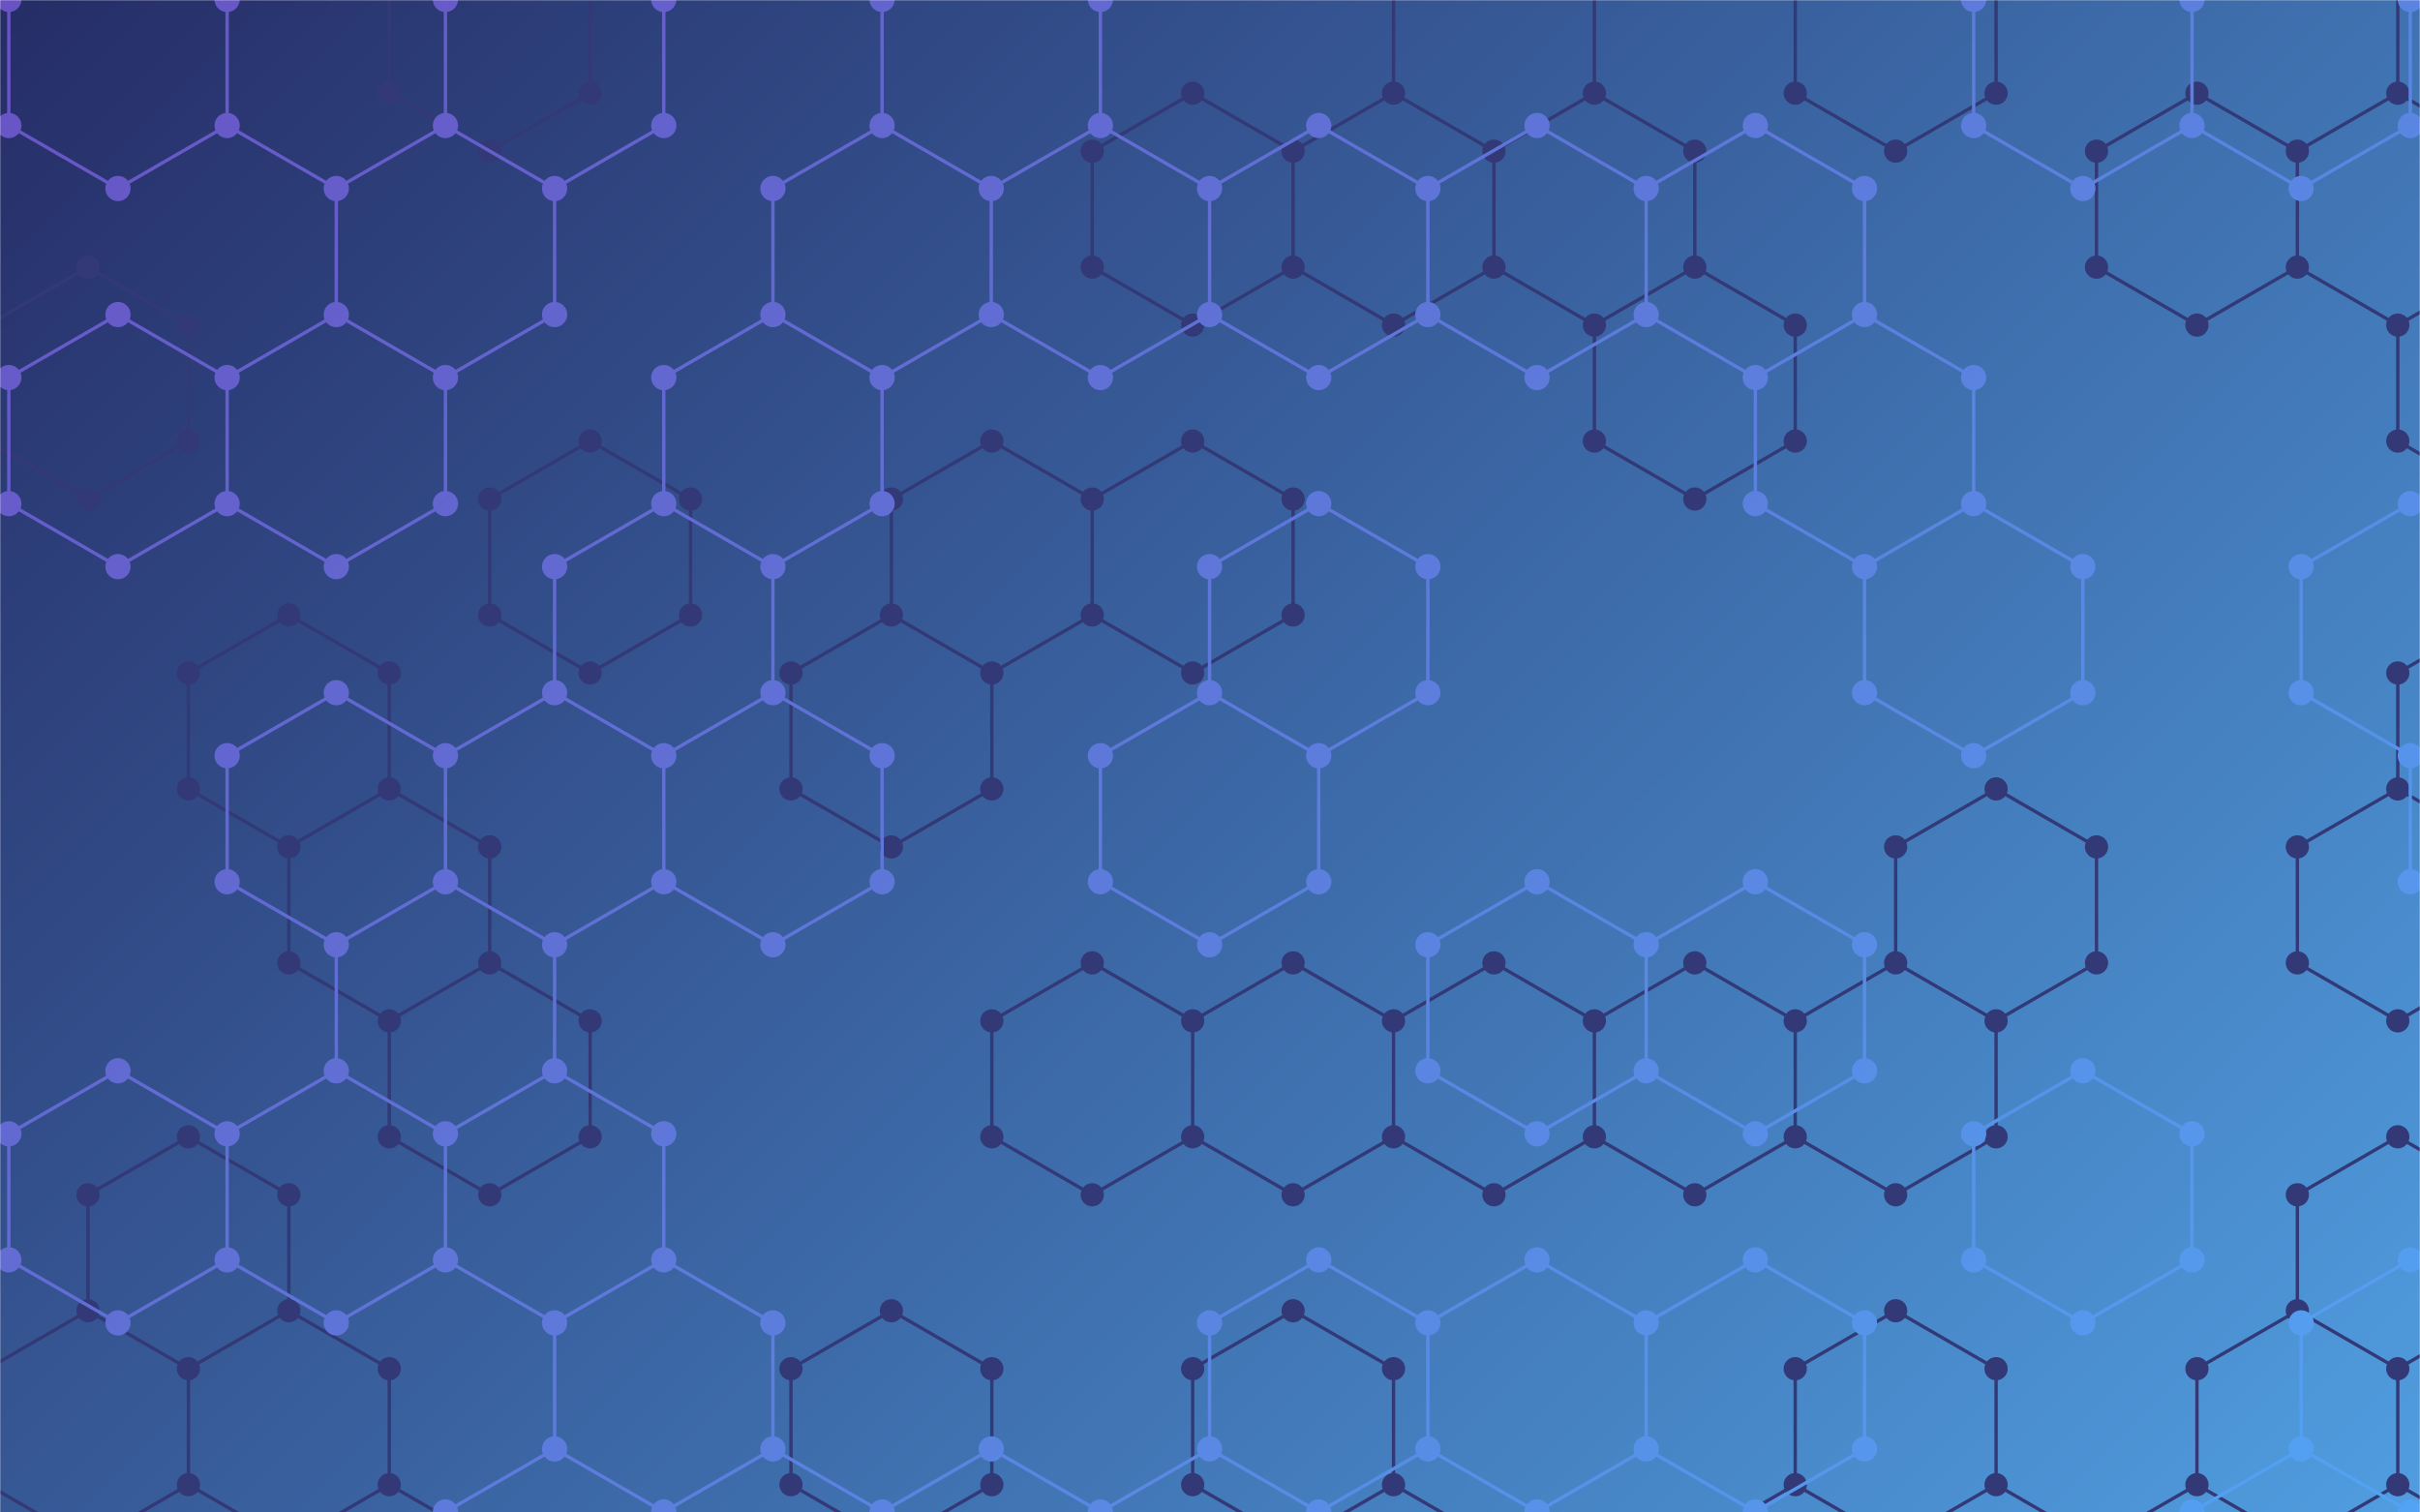 <svg xmlns="http://www.w3.org/2000/svg" version="1.1" xmlns:xlink="http://www.w3.org/1999/xlink" xmlns:svgjs="http://svgjs.dev/svgjs" width="1440" height="900" preserveAspectRatio="none" viewBox="0 0 1440 900"><g mask="url(&quot;#SvgjsMask1988&quot;)" fill="none"><rect width="1440" height="900" x="0" y="0" fill="url(&quot;#SvgjsLinearGradient1989&quot;)"></rect><path d="M52.36 158.95L112.12 193.45L112.12 262.45L52.36 296.95L-7.4 262.45L-7.4 193.45zM112.12 676.45L171.87 710.95L171.87 779.95L112.12 814.45L52.36 779.95L52.36 710.95zM52.36 779.95L112.12 814.45L112.12 883.45L52.36 917.95L-7.4 883.45L-7.4 814.45zM171.87 365.95L231.63 400.45L231.63 469.45L171.87 503.95L112.12 469.45L112.12 400.45zM231.63 469.45L291.39 503.95L291.39 572.95L231.63 607.45L171.87 572.95L171.87 503.95zM171.87 779.95L231.63 814.45L231.63 883.45L171.87 917.95L112.12 883.45L112.12 814.45zM231.63 883.45L291.39 917.95L291.39 986.95L231.63 1021.45L171.87 986.95L171.87 917.95zM291.39 -48.05L351.15 -13.55L351.15 55.45L291.39 89.95L231.63 55.45L231.63 -13.55zM351.15 262.45L410.9 296.95L410.9 365.95L351.15 400.45L291.39 365.95L291.39 296.95zM291.39 572.95L351.15 607.45L351.15 676.45L291.39 710.95L231.63 676.45L231.63 607.45zM590.18 262.45L649.93 296.95L649.93 365.95L590.18 400.45L530.42 365.95L530.42 296.95zM530.42 365.95L590.18 400.45L590.18 469.45L530.42 503.95L470.66 469.45L470.66 400.45zM530.42 779.95L590.18 814.45L590.18 883.45L530.42 917.95L470.66 883.45L470.66 814.45zM709.69 55.45L769.45 89.95L769.45 158.95L709.69 193.45L649.93 158.95L649.93 89.95zM709.69 262.45L769.45 296.95L769.45 365.95L709.69 400.45L649.93 365.95L649.93 296.95zM649.93 572.95L709.69 607.45L709.69 676.45L649.93 710.95L590.18 676.45L590.18 607.45zM829.21 55.45L888.96 89.95L888.96 158.95L829.21 193.45L769.45 158.95L769.45 89.95zM769.45 572.95L829.21 607.45L829.21 676.45L769.45 710.95L709.69 676.45L709.69 607.45zM769.45 779.95L829.21 814.45L829.21 883.45L769.45 917.95L709.69 883.45L709.69 814.45zM829.21 883.45L888.96 917.95L888.96 986.95L829.21 1021.45L769.45 986.95L769.45 917.95zM888.96 -48.05L948.72 -13.55L948.72 55.45L888.96 89.95L829.21 55.45L829.21 -13.55zM948.72 55.45L1008.48 89.95L1008.48 158.95L948.72 193.45L888.96 158.95L888.96 89.95zM888.96 572.95L948.72 607.45L948.72 676.45L888.96 710.95L829.21 676.45L829.21 607.45zM1008.48 158.95L1068.24 193.45L1068.24 262.45L1008.48 296.95L948.72 262.45L948.72 193.45zM1008.48 572.95L1068.24 607.45L1068.24 676.45L1008.48 710.95L948.72 676.45L948.72 607.45zM1068.24 883.45L1127.99 917.95L1127.99 986.95L1068.24 1021.45L1008.48 986.95L1008.48 917.95zM1127.99 -48.05L1187.75 -13.55L1187.75 55.45L1127.99 89.95L1068.24 55.45L1068.24 -13.55zM1187.75 469.45L1247.51 503.95L1247.51 572.95L1187.75 607.45L1127.99 572.95L1127.99 503.95zM1127.99 572.95L1187.75 607.45L1187.75 676.45L1127.99 710.95L1068.24 676.45L1068.24 607.45zM1127.99 779.95L1187.75 814.45L1187.75 883.45L1127.99 917.95L1068.24 883.45L1068.24 814.45zM1187.75 883.45L1247.51 917.95L1247.51 986.95L1187.75 1021.45L1127.99 986.95L1127.99 917.95zM1307.27 55.45L1367.02 89.95L1367.02 158.95L1307.27 193.45L1247.51 158.95L1247.51 89.95zM1307.27 883.45L1367.02 917.95L1367.02 986.95L1307.27 1021.45L1247.51 986.95L1247.51 917.95zM1426.78 55.45L1486.54 89.95L1486.54 158.95L1426.78 193.45L1367.02 158.95L1367.02 89.95zM1426.78 469.45L1486.54 503.95L1486.54 572.95L1426.78 607.45L1367.02 572.95L1367.02 503.95zM1426.78 676.45L1486.54 710.95L1486.54 779.95L1426.78 814.45L1367.02 779.95L1367.02 710.95zM1367.02 779.95L1426.78 814.45L1426.78 883.45L1367.02 917.95L1307.27 883.45L1307.27 814.45zM1486.54 -48.05L1546.3 -13.55L1546.3 55.45L1486.54 89.95L1426.78 55.45L1426.78 -13.55zM1486.54 158.95L1546.3 193.45L1546.3 262.45L1486.54 296.95L1426.78 262.45L1426.78 193.45zM1486.54 365.95L1546.3 400.45L1546.3 469.45L1486.54 503.95L1426.78 469.45L1426.78 400.45zM1546.3 469.45L1606.05 503.95L1606.05 572.95L1546.3 607.45L1486.54 572.95L1486.54 503.95zM1486.54 779.95L1546.3 814.45L1546.3 883.45L1486.54 917.95L1426.78 883.45L1426.78 814.45z" stroke="rgba(50, 57, 118, 1)" stroke-width="2"></path><path d="M45.46 158.95 a6.9 6.9 0 1 0 13.8 0 a6.9 6.9 0 1 0 -13.8 0zM105.22 193.45 a6.9 6.9 0 1 0 13.8 0 a6.9 6.9 0 1 0 -13.8 0zM105.22 262.45 a6.9 6.9 0 1 0 13.8 0 a6.9 6.9 0 1 0 -13.8 0zM45.46 296.95 a6.9 6.9 0 1 0 13.8 0 a6.9 6.9 0 1 0 -13.8 0zM-14.3 262.45 a6.9 6.9 0 1 0 13.8 0 a6.9 6.9 0 1 0 -13.8 0zM-14.3 193.45 a6.9 6.9 0 1 0 13.8 0 a6.9 6.9 0 1 0 -13.8 0zM105.22 676.45 a6.9 6.9 0 1 0 13.8 0 a6.9 6.9 0 1 0 -13.8 0zM164.97 710.95 a6.9 6.9 0 1 0 13.8 0 a6.9 6.9 0 1 0 -13.8 0zM164.97 779.95 a6.9 6.9 0 1 0 13.8 0 a6.9 6.9 0 1 0 -13.8 0zM105.22 814.45 a6.9 6.9 0 1 0 13.8 0 a6.9 6.9 0 1 0 -13.8 0zM45.46 779.95 a6.9 6.9 0 1 0 13.8 0 a6.9 6.9 0 1 0 -13.8 0zM45.46 710.95 a6.9 6.9 0 1 0 13.8 0 a6.9 6.9 0 1 0 -13.8 0zM105.22 883.45 a6.9 6.9 0 1 0 13.8 0 a6.9 6.9 0 1 0 -13.8 0zM45.46 917.95 a6.9 6.9 0 1 0 13.8 0 a6.9 6.9 0 1 0 -13.8 0zM-14.3 883.45 a6.9 6.9 0 1 0 13.8 0 a6.9 6.9 0 1 0 -13.8 0zM-14.3 814.45 a6.9 6.9 0 1 0 13.8 0 a6.9 6.9 0 1 0 -13.8 0zM164.97 365.95 a6.9 6.9 0 1 0 13.8 0 a6.9 6.9 0 1 0 -13.8 0zM224.73 400.45 a6.9 6.9 0 1 0 13.8 0 a6.9 6.9 0 1 0 -13.8 0zM224.73 469.45 a6.9 6.9 0 1 0 13.8 0 a6.9 6.9 0 1 0 -13.8 0zM164.97 503.95 a6.9 6.9 0 1 0 13.8 0 a6.9 6.9 0 1 0 -13.8 0zM105.22 469.45 a6.9 6.9 0 1 0 13.8 0 a6.9 6.9 0 1 0 -13.8 0zM105.22 400.45 a6.9 6.9 0 1 0 13.8 0 a6.9 6.9 0 1 0 -13.8 0zM284.49 503.95 a6.9 6.9 0 1 0 13.8 0 a6.9 6.9 0 1 0 -13.8 0zM284.49 572.95 a6.9 6.9 0 1 0 13.8 0 a6.9 6.9 0 1 0 -13.8 0zM224.73 607.45 a6.9 6.9 0 1 0 13.8 0 a6.9 6.9 0 1 0 -13.8 0zM164.97 572.95 a6.9 6.9 0 1 0 13.8 0 a6.9 6.9 0 1 0 -13.8 0zM224.73 814.45 a6.9 6.9 0 1 0 13.8 0 a6.9 6.9 0 1 0 -13.8 0zM224.73 883.45 a6.9 6.9 0 1 0 13.8 0 a6.9 6.9 0 1 0 -13.8 0zM164.97 917.95 a6.9 6.9 0 1 0 13.8 0 a6.9 6.9 0 1 0 -13.8 0zM284.49 917.95 a6.9 6.9 0 1 0 13.8 0 a6.9 6.9 0 1 0 -13.8 0zM284.49 986.95 a6.9 6.9 0 1 0 13.8 0 a6.9 6.9 0 1 0 -13.8 0zM224.73 1021.45 a6.9 6.9 0 1 0 13.8 0 a6.9 6.9 0 1 0 -13.8 0zM164.97 986.95 a6.9 6.9 0 1 0 13.8 0 a6.9 6.9 0 1 0 -13.8 0zM284.49 -48.05 a6.9 6.9 0 1 0 13.8 0 a6.9 6.9 0 1 0 -13.8 0zM344.25 -13.55 a6.9 6.9 0 1 0 13.8 0 a6.9 6.9 0 1 0 -13.8 0zM344.25 55.45 a6.9 6.9 0 1 0 13.8 0 a6.9 6.9 0 1 0 -13.8 0zM284.49 89.95 a6.9 6.9 0 1 0 13.8 0 a6.9 6.9 0 1 0 -13.8 0zM224.73 55.45 a6.9 6.9 0 1 0 13.8 0 a6.9 6.9 0 1 0 -13.8 0zM224.73 -13.55 a6.9 6.9 0 1 0 13.8 0 a6.9 6.9 0 1 0 -13.8 0zM344.25 262.45 a6.9 6.9 0 1 0 13.8 0 a6.9 6.9 0 1 0 -13.8 0zM404 296.95 a6.9 6.9 0 1 0 13.8 0 a6.9 6.9 0 1 0 -13.8 0zM404 365.95 a6.9 6.9 0 1 0 13.8 0 a6.9 6.9 0 1 0 -13.8 0zM344.25 400.45 a6.9 6.9 0 1 0 13.8 0 a6.9 6.9 0 1 0 -13.8 0zM284.49 365.95 a6.9 6.9 0 1 0 13.8 0 a6.9 6.9 0 1 0 -13.8 0zM284.49 296.95 a6.9 6.9 0 1 0 13.8 0 a6.9 6.9 0 1 0 -13.8 0zM344.25 607.45 a6.9 6.9 0 1 0 13.8 0 a6.9 6.9 0 1 0 -13.8 0zM344.25 676.45 a6.9 6.9 0 1 0 13.8 0 a6.9 6.9 0 1 0 -13.8 0zM284.49 710.95 a6.9 6.9 0 1 0 13.8 0 a6.9 6.9 0 1 0 -13.8 0zM224.73 676.45 a6.9 6.9 0 1 0 13.8 0 a6.9 6.9 0 1 0 -13.8 0zM583.28 262.45 a6.9 6.9 0 1 0 13.8 0 a6.9 6.9 0 1 0 -13.8 0zM643.03 296.95 a6.9 6.9 0 1 0 13.8 0 a6.9 6.9 0 1 0 -13.8 0zM643.03 365.95 a6.9 6.9 0 1 0 13.8 0 a6.9 6.9 0 1 0 -13.8 0zM583.28 400.45 a6.9 6.9 0 1 0 13.8 0 a6.9 6.9 0 1 0 -13.8 0zM523.52 365.95 a6.9 6.9 0 1 0 13.8 0 a6.9 6.9 0 1 0 -13.8 0zM523.52 296.95 a6.9 6.9 0 1 0 13.8 0 a6.9 6.9 0 1 0 -13.8 0zM583.28 469.45 a6.9 6.9 0 1 0 13.8 0 a6.9 6.9 0 1 0 -13.8 0zM523.52 503.95 a6.9 6.9 0 1 0 13.8 0 a6.9 6.9 0 1 0 -13.8 0zM463.76 469.45 a6.9 6.9 0 1 0 13.8 0 a6.9 6.9 0 1 0 -13.8 0zM463.76 400.45 a6.9 6.9 0 1 0 13.8 0 a6.9 6.9 0 1 0 -13.8 0zM523.52 779.95 a6.9 6.9 0 1 0 13.8 0 a6.9 6.9 0 1 0 -13.8 0zM583.28 814.45 a6.9 6.9 0 1 0 13.8 0 a6.9 6.9 0 1 0 -13.8 0zM583.28 883.45 a6.9 6.9 0 1 0 13.8 0 a6.9 6.9 0 1 0 -13.8 0zM523.52 917.95 a6.9 6.9 0 1 0 13.8 0 a6.9 6.9 0 1 0 -13.8 0zM463.76 883.45 a6.9 6.9 0 1 0 13.8 0 a6.9 6.9 0 1 0 -13.8 0zM463.76 814.45 a6.9 6.9 0 1 0 13.8 0 a6.9 6.9 0 1 0 -13.8 0zM702.79 55.45 a6.9 6.9 0 1 0 13.8 0 a6.9 6.9 0 1 0 -13.8 0zM762.55 89.95 a6.9 6.9 0 1 0 13.8 0 a6.9 6.9 0 1 0 -13.8 0zM762.55 158.95 a6.9 6.9 0 1 0 13.8 0 a6.9 6.9 0 1 0 -13.8 0zM702.79 193.45 a6.9 6.9 0 1 0 13.8 0 a6.9 6.9 0 1 0 -13.8 0zM643.03 158.95 a6.9 6.9 0 1 0 13.8 0 a6.9 6.9 0 1 0 -13.8 0zM643.03 89.95 a6.9 6.9 0 1 0 13.8 0 a6.9 6.9 0 1 0 -13.8 0zM702.79 262.45 a6.9 6.9 0 1 0 13.8 0 a6.9 6.9 0 1 0 -13.8 0zM762.55 296.95 a6.9 6.9 0 1 0 13.8 0 a6.9 6.9 0 1 0 -13.8 0zM762.55 365.95 a6.9 6.9 0 1 0 13.8 0 a6.9 6.9 0 1 0 -13.8 0zM702.79 400.45 a6.9 6.9 0 1 0 13.8 0 a6.9 6.9 0 1 0 -13.8 0zM643.03 572.95 a6.9 6.9 0 1 0 13.8 0 a6.9 6.9 0 1 0 -13.8 0zM702.79 607.45 a6.9 6.9 0 1 0 13.8 0 a6.9 6.9 0 1 0 -13.8 0zM702.79 676.45 a6.9 6.9 0 1 0 13.8 0 a6.9 6.9 0 1 0 -13.8 0zM643.03 710.95 a6.9 6.9 0 1 0 13.8 0 a6.9 6.9 0 1 0 -13.8 0zM583.28 676.45 a6.9 6.9 0 1 0 13.8 0 a6.9 6.9 0 1 0 -13.8 0zM583.28 607.45 a6.9 6.9 0 1 0 13.8 0 a6.9 6.9 0 1 0 -13.8 0zM822.31 55.45 a6.9 6.9 0 1 0 13.8 0 a6.9 6.9 0 1 0 -13.8 0zM882.06 89.95 a6.9 6.9 0 1 0 13.8 0 a6.9 6.9 0 1 0 -13.8 0zM882.06 158.95 a6.9 6.9 0 1 0 13.8 0 a6.9 6.9 0 1 0 -13.8 0zM822.31 193.45 a6.9 6.9 0 1 0 13.8 0 a6.9 6.9 0 1 0 -13.8 0zM762.55 572.95 a6.9 6.9 0 1 0 13.8 0 a6.9 6.9 0 1 0 -13.8 0zM822.31 607.45 a6.9 6.9 0 1 0 13.8 0 a6.9 6.9 0 1 0 -13.8 0zM822.31 676.45 a6.9 6.9 0 1 0 13.8 0 a6.9 6.9 0 1 0 -13.8 0zM762.55 710.95 a6.9 6.9 0 1 0 13.8 0 a6.9 6.9 0 1 0 -13.8 0zM762.55 779.95 a6.9 6.9 0 1 0 13.8 0 a6.9 6.9 0 1 0 -13.8 0zM822.31 814.45 a6.9 6.9 0 1 0 13.8 0 a6.9 6.9 0 1 0 -13.8 0zM822.31 883.45 a6.9 6.9 0 1 0 13.8 0 a6.9 6.9 0 1 0 -13.8 0zM762.55 917.95 a6.9 6.9 0 1 0 13.8 0 a6.9 6.9 0 1 0 -13.8 0zM702.79 883.45 a6.9 6.9 0 1 0 13.8 0 a6.9 6.9 0 1 0 -13.8 0zM702.79 814.45 a6.9 6.9 0 1 0 13.8 0 a6.9 6.9 0 1 0 -13.8 0zM882.06 917.95 a6.9 6.9 0 1 0 13.8 0 a6.9 6.9 0 1 0 -13.8 0zM882.06 986.95 a6.9 6.9 0 1 0 13.8 0 a6.9 6.9 0 1 0 -13.8 0zM822.31 1021.45 a6.9 6.9 0 1 0 13.8 0 a6.9 6.9 0 1 0 -13.8 0zM762.55 986.95 a6.9 6.9 0 1 0 13.8 0 a6.9 6.9 0 1 0 -13.8 0zM882.06 -48.05 a6.9 6.9 0 1 0 13.8 0 a6.9 6.9 0 1 0 -13.8 0zM941.82 -13.55 a6.9 6.9 0 1 0 13.8 0 a6.9 6.9 0 1 0 -13.8 0zM941.82 55.45 a6.9 6.9 0 1 0 13.8 0 a6.9 6.9 0 1 0 -13.8 0zM822.31 -13.55 a6.9 6.9 0 1 0 13.8 0 a6.9 6.9 0 1 0 -13.8 0zM1001.58 89.95 a6.9 6.9 0 1 0 13.8 0 a6.9 6.9 0 1 0 -13.8 0zM1001.58 158.95 a6.9 6.9 0 1 0 13.8 0 a6.9 6.9 0 1 0 -13.8 0zM941.82 193.45 a6.9 6.9 0 1 0 13.8 0 a6.9 6.9 0 1 0 -13.8 0zM882.06 572.95 a6.9 6.9 0 1 0 13.8 0 a6.9 6.9 0 1 0 -13.8 0zM941.82 607.45 a6.9 6.9 0 1 0 13.8 0 a6.9 6.9 0 1 0 -13.8 0zM941.82 676.45 a6.9 6.9 0 1 0 13.8 0 a6.9 6.9 0 1 0 -13.8 0zM882.06 710.95 a6.9 6.9 0 1 0 13.8 0 a6.9 6.9 0 1 0 -13.8 0zM1061.34 193.45 a6.9 6.9 0 1 0 13.8 0 a6.9 6.9 0 1 0 -13.8 0zM1061.34 262.45 a6.9 6.9 0 1 0 13.8 0 a6.9 6.9 0 1 0 -13.8 0zM1001.58 296.95 a6.9 6.9 0 1 0 13.8 0 a6.9 6.9 0 1 0 -13.8 0zM941.82 262.45 a6.9 6.9 0 1 0 13.8 0 a6.9 6.9 0 1 0 -13.8 0zM1001.58 572.95 a6.9 6.9 0 1 0 13.8 0 a6.9 6.9 0 1 0 -13.8 0zM1061.34 607.45 a6.9 6.9 0 1 0 13.8 0 a6.9 6.9 0 1 0 -13.8 0zM1061.34 676.45 a6.9 6.9 0 1 0 13.8 0 a6.9 6.9 0 1 0 -13.8 0zM1001.58 710.95 a6.9 6.9 0 1 0 13.8 0 a6.9 6.9 0 1 0 -13.8 0zM1061.34 883.45 a6.9 6.9 0 1 0 13.8 0 a6.9 6.9 0 1 0 -13.8 0zM1121.09 917.95 a6.9 6.9 0 1 0 13.8 0 a6.9 6.9 0 1 0 -13.8 0zM1121.09 986.95 a6.9 6.9 0 1 0 13.8 0 a6.9 6.9 0 1 0 -13.8 0zM1061.34 1021.45 a6.9 6.9 0 1 0 13.8 0 a6.9 6.9 0 1 0 -13.8 0zM1001.58 986.95 a6.9 6.9 0 1 0 13.8 0 a6.9 6.9 0 1 0 -13.8 0zM1001.58 917.95 a6.9 6.9 0 1 0 13.8 0 a6.9 6.9 0 1 0 -13.8 0zM1121.09 -48.05 a6.9 6.9 0 1 0 13.8 0 a6.9 6.9 0 1 0 -13.8 0zM1180.85 -13.55 a6.9 6.9 0 1 0 13.8 0 a6.9 6.9 0 1 0 -13.8 0zM1180.85 55.45 a6.9 6.9 0 1 0 13.8 0 a6.9 6.9 0 1 0 -13.8 0zM1121.09 89.95 a6.9 6.9 0 1 0 13.8 0 a6.9 6.9 0 1 0 -13.8 0zM1061.34 55.45 a6.9 6.9 0 1 0 13.8 0 a6.9 6.9 0 1 0 -13.8 0zM1061.34 -13.55 a6.9 6.9 0 1 0 13.8 0 a6.9 6.9 0 1 0 -13.8 0zM1180.85 469.45 a6.9 6.9 0 1 0 13.8 0 a6.9 6.9 0 1 0 -13.8 0zM1240.61 503.95 a6.9 6.9 0 1 0 13.8 0 a6.9 6.9 0 1 0 -13.8 0zM1240.61 572.95 a6.9 6.9 0 1 0 13.8 0 a6.9 6.9 0 1 0 -13.8 0zM1180.85 607.45 a6.9 6.9 0 1 0 13.8 0 a6.9 6.9 0 1 0 -13.8 0zM1121.09 572.95 a6.9 6.9 0 1 0 13.8 0 a6.9 6.9 0 1 0 -13.8 0zM1121.09 503.95 a6.9 6.9 0 1 0 13.8 0 a6.9 6.9 0 1 0 -13.8 0zM1180.85 676.45 a6.9 6.9 0 1 0 13.8 0 a6.9 6.9 0 1 0 -13.8 0zM1121.09 710.95 a6.9 6.9 0 1 0 13.8 0 a6.9 6.9 0 1 0 -13.8 0zM1121.09 779.95 a6.9 6.9 0 1 0 13.8 0 a6.9 6.9 0 1 0 -13.8 0zM1180.85 814.45 a6.9 6.9 0 1 0 13.8 0 a6.9 6.9 0 1 0 -13.8 0zM1180.85 883.45 a6.9 6.9 0 1 0 13.8 0 a6.9 6.9 0 1 0 -13.8 0zM1061.34 814.45 a6.9 6.9 0 1 0 13.8 0 a6.9 6.9 0 1 0 -13.8 0zM1240.61 917.95 a6.9 6.9 0 1 0 13.8 0 a6.9 6.9 0 1 0 -13.8 0zM1240.61 986.95 a6.9 6.9 0 1 0 13.8 0 a6.9 6.9 0 1 0 -13.8 0zM1180.85 1021.45 a6.9 6.9 0 1 0 13.8 0 a6.9 6.9 0 1 0 -13.8 0zM1300.37 55.45 a6.9 6.9 0 1 0 13.8 0 a6.9 6.9 0 1 0 -13.8 0zM1360.12 89.95 a6.9 6.9 0 1 0 13.8 0 a6.9 6.9 0 1 0 -13.8 0zM1360.12 158.95 a6.9 6.9 0 1 0 13.8 0 a6.9 6.9 0 1 0 -13.8 0zM1300.37 193.45 a6.9 6.9 0 1 0 13.8 0 a6.9 6.9 0 1 0 -13.8 0zM1240.61 158.95 a6.9 6.9 0 1 0 13.8 0 a6.9 6.9 0 1 0 -13.8 0zM1240.61 89.95 a6.9 6.9 0 1 0 13.8 0 a6.9 6.9 0 1 0 -13.8 0zM1300.37 883.45 a6.9 6.9 0 1 0 13.8 0 a6.9 6.9 0 1 0 -13.8 0zM1360.12 917.95 a6.9 6.9 0 1 0 13.8 0 a6.9 6.9 0 1 0 -13.8 0zM1360.12 986.95 a6.9 6.9 0 1 0 13.8 0 a6.9 6.9 0 1 0 -13.8 0zM1300.37 1021.45 a6.9 6.9 0 1 0 13.8 0 a6.9 6.9 0 1 0 -13.8 0zM1419.88 55.45 a6.9 6.9 0 1 0 13.8 0 a6.9 6.9 0 1 0 -13.8 0zM1479.64 89.95 a6.9 6.9 0 1 0 13.8 0 a6.9 6.9 0 1 0 -13.8 0zM1479.64 158.95 a6.9 6.9 0 1 0 13.8 0 a6.9 6.9 0 1 0 -13.8 0zM1419.88 193.45 a6.9 6.9 0 1 0 13.8 0 a6.9 6.9 0 1 0 -13.8 0zM1419.88 469.45 a6.9 6.9 0 1 0 13.8 0 a6.9 6.9 0 1 0 -13.8 0zM1479.64 503.95 a6.9 6.9 0 1 0 13.8 0 a6.9 6.9 0 1 0 -13.8 0zM1479.64 572.95 a6.9 6.9 0 1 0 13.8 0 a6.9 6.9 0 1 0 -13.8 0zM1419.88 607.45 a6.9 6.9 0 1 0 13.8 0 a6.9 6.9 0 1 0 -13.8 0zM1360.12 572.95 a6.9 6.9 0 1 0 13.8 0 a6.9 6.9 0 1 0 -13.8 0zM1360.12 503.95 a6.9 6.9 0 1 0 13.8 0 a6.9 6.9 0 1 0 -13.8 0zM1419.88 676.45 a6.9 6.9 0 1 0 13.8 0 a6.9 6.9 0 1 0 -13.8 0zM1479.64 710.95 a6.9 6.9 0 1 0 13.8 0 a6.9 6.9 0 1 0 -13.8 0zM1479.64 779.95 a6.9 6.9 0 1 0 13.8 0 a6.9 6.9 0 1 0 -13.8 0zM1419.88 814.45 a6.9 6.9 0 1 0 13.8 0 a6.9 6.9 0 1 0 -13.8 0zM1360.12 779.95 a6.9 6.9 0 1 0 13.8 0 a6.9 6.9 0 1 0 -13.8 0zM1360.12 710.95 a6.9 6.9 0 1 0 13.8 0 a6.9 6.9 0 1 0 -13.8 0zM1419.88 883.45 a6.9 6.9 0 1 0 13.8 0 a6.9 6.9 0 1 0 -13.8 0zM1300.37 814.45 a6.9 6.9 0 1 0 13.8 0 a6.9 6.9 0 1 0 -13.8 0zM1479.64 -48.05 a6.9 6.9 0 1 0 13.8 0 a6.9 6.9 0 1 0 -13.8 0zM1539.4 -13.55 a6.9 6.9 0 1 0 13.8 0 a6.9 6.9 0 1 0 -13.8 0zM1539.4 55.45 a6.9 6.9 0 1 0 13.8 0 a6.9 6.9 0 1 0 -13.8 0zM1419.88 -13.55 a6.9 6.9 0 1 0 13.8 0 a6.9 6.9 0 1 0 -13.8 0zM1539.4 193.45 a6.9 6.9 0 1 0 13.8 0 a6.9 6.9 0 1 0 -13.8 0zM1539.4 262.45 a6.9 6.9 0 1 0 13.8 0 a6.9 6.9 0 1 0 -13.8 0zM1479.64 296.95 a6.9 6.9 0 1 0 13.8 0 a6.9 6.9 0 1 0 -13.8 0zM1419.88 262.45 a6.9 6.9 0 1 0 13.8 0 a6.9 6.9 0 1 0 -13.8 0zM1479.64 365.95 a6.9 6.9 0 1 0 13.8 0 a6.9 6.9 0 1 0 -13.8 0zM1539.4 400.45 a6.9 6.9 0 1 0 13.8 0 a6.9 6.9 0 1 0 -13.8 0zM1539.4 469.45 a6.9 6.9 0 1 0 13.8 0 a6.9 6.9 0 1 0 -13.8 0zM1419.88 400.45 a6.9 6.9 0 1 0 13.8 0 a6.9 6.9 0 1 0 -13.8 0zM1599.15 503.95 a6.9 6.9 0 1 0 13.8 0 a6.9 6.9 0 1 0 -13.8 0zM1599.15 572.95 a6.9 6.9 0 1 0 13.8 0 a6.9 6.9 0 1 0 -13.8 0zM1539.4 607.45 a6.9 6.9 0 1 0 13.8 0 a6.9 6.9 0 1 0 -13.8 0zM1539.4 814.45 a6.9 6.9 0 1 0 13.8 0 a6.9 6.9 0 1 0 -13.8 0zM1539.4 883.45 a6.9 6.9 0 1 0 13.8 0 a6.9 6.9 0 1 0 -13.8 0zM1479.64 917.95 a6.9 6.9 0 1 0 13.8 0 a6.9 6.9 0 1 0 -13.8 0z" fill="rgba(50, 57, 118, 1)"></path><path d="M70.2 -37.82L135.15 -0.32L135.15 74.68L70.2 112.18L5.25 74.68L5.25 -0.32zM70.2 187.18L135.15 224.68L135.15 299.68L70.2 337.18L5.25 299.68L5.25 224.68zM70.2 637.18L135.15 674.68L135.15 749.68L70.2 787.18L5.25 749.68L5.25 674.68zM200.11 -37.82L265.06 -0.32L265.06 74.68L200.11 112.18L135.15 74.68L135.15 -0.32zM265.06 74.68L330.01 112.18L330.01 187.18L265.06 224.68L200.11 187.18L200.11 112.18zM200.11 187.18L265.06 224.68L265.06 299.68L200.11 337.18L135.15 299.68L135.15 224.68zM200.11 412.18L265.06 449.68L265.06 524.68L200.11 562.18L135.15 524.68L135.15 449.68zM265.06 524.68L330.01 562.18L330.01 637.18L265.06 674.68L200.11 637.18L200.11 562.18zM200.11 637.18L265.06 674.68L265.06 749.68L200.11 787.18L135.15 749.68L135.15 674.68zM330.01 -37.82L394.97 -0.32L394.97 74.68L330.01 112.18L265.06 74.68L265.06 -0.32zM394.97 299.68L459.92 337.18L459.92 412.18L394.97 449.68L330.01 412.18L330.01 337.18zM330.01 412.18L394.97 449.68L394.97 524.68L330.01 562.18L265.06 524.68L265.06 449.68zM330.01 637.18L394.97 674.68L394.97 749.68L330.01 787.18L265.06 749.68L265.06 674.68zM394.97 749.68L459.92 787.18L459.92 862.18L394.97 899.68L330.01 862.18L330.01 787.18zM330.01 862.18L394.97 899.68L394.97 974.68L330.01 1012.18L265.06 974.68L265.06 899.68zM524.88 74.68L589.83 112.18L589.83 187.18L524.88 224.68L459.92 187.18L459.92 112.18zM459.92 187.18L524.88 224.68L524.88 299.68L459.92 337.18L394.97 299.68L394.97 224.68zM459.92 412.18L524.88 449.68L524.88 524.68L459.92 562.18L394.97 524.68L394.97 449.68zM459.92 862.18L524.88 899.68L524.88 974.68L459.92 1012.18L394.97 974.68L394.97 899.68zM589.83 -37.82L654.78 -0.32L654.78 74.68L589.83 112.18L524.88 74.68L524.88 -0.32zM654.78 74.68L719.74 112.18L719.74 187.18L654.78 224.68L589.83 187.18L589.83 112.18zM589.83 862.18L654.78 899.68L654.78 974.68L589.83 1012.18L524.88 974.68L524.88 899.68zM784.69 74.68L849.65 112.18L849.65 187.18L784.69 224.68L719.74 187.18L719.74 112.18zM784.69 299.68L849.65 337.18L849.65 412.18L784.69 449.68L719.74 412.18L719.74 337.18zM719.74 412.18L784.69 449.68L784.69 524.68L719.74 562.18L654.78 524.68L654.78 449.68zM784.69 749.68L849.65 787.18L849.65 862.18L784.69 899.68L719.74 862.18L719.74 787.18zM719.74 862.18L784.69 899.68L784.69 974.68L719.74 1012.18L654.78 974.68L654.78 899.68zM914.6 74.68L979.55 112.18L979.55 187.18L914.6 224.68L849.64 187.18L849.64 112.18zM914.6 524.68L979.55 562.18L979.55 637.18L914.6 674.68L849.64 637.18L849.64 562.18zM914.6 749.68L979.55 787.18L979.55 862.18L914.6 899.68L849.64 862.18L849.64 787.18zM1044.51 74.68L1109.46 112.18L1109.46 187.18L1044.51 224.68L979.55 187.18L979.55 112.18zM1044.51 524.68L1109.46 562.18L1109.46 637.18L1044.51 674.68L979.55 637.18L979.55 562.18zM1044.51 749.68L1109.46 787.18L1109.46 862.18L1044.51 899.68L979.55 862.18L979.55 787.18zM979.55 862.18L1044.51 899.68L1044.51 974.68L979.55 1012.18L914.6 974.68L914.6 899.68zM1109.46 187.18L1174.41 224.68L1174.41 299.68L1109.46 337.18L1044.51 299.68L1044.51 224.68zM1174.41 299.68L1239.37 337.18L1239.37 412.18L1174.41 449.68L1109.46 412.18L1109.46 337.18zM1239.37 -37.82L1304.32 -0.32L1304.32 74.68L1239.37 112.18L1174.41 74.68L1174.41 -0.32zM1239.37 637.18L1304.32 674.68L1304.32 749.68L1239.37 787.18L1174.41 749.68L1174.41 674.68zM1369.28 -37.82L1434.23 -0.32L1434.23 74.68L1369.28 112.18L1304.32 74.68L1304.32 -0.32zM1434.23 299.68L1499.18 337.18L1499.18 412.18L1434.23 449.68L1369.28 412.18L1369.28 337.18zM1434.23 749.68L1499.18 787.18L1499.18 862.18L1434.23 899.68L1369.28 862.18L1369.28 787.18zM1369.28 862.18L1434.23 899.68L1434.23 974.68L1369.28 1012.18L1304.32 974.68L1304.32 899.68zM1564.14 299.68L1629.09 337.18L1629.09 412.18L1564.14 449.68L1499.18 412.18L1499.18 337.18zM1499.18 412.18L1564.14 449.68L1564.14 524.68L1499.18 562.18L1434.23 524.68L1434.23 449.68zM1564.14 524.68L1629.09 562.18L1629.09 637.18L1564.14 674.68L1499.18 637.18L1499.18 562.18z" stroke="url(&quot;#SvgjsLinearGradient1990&quot;)" stroke-width="2"></path><path d="M62.7 -37.82 a7.5 7.5 0 1 0 15 0 a7.5 7.5 0 1 0 -15 0zM127.65 -0.32 a7.5 7.5 0 1 0 15 0 a7.5 7.5 0 1 0 -15 0zM127.65 74.68 a7.5 7.5 0 1 0 15 0 a7.5 7.5 0 1 0 -15 0zM62.7 112.18 a7.5 7.5 0 1 0 15 0 a7.5 7.5 0 1 0 -15 0zM-2.25 74.68 a7.5 7.5 0 1 0 15 0 a7.5 7.5 0 1 0 -15 0zM-2.25 -0.32 a7.5 7.5 0 1 0 15 0 a7.5 7.5 0 1 0 -15 0zM62.7 187.18 a7.5 7.5 0 1 0 15 0 a7.5 7.5 0 1 0 -15 0zM127.65 224.68 a7.5 7.5 0 1 0 15 0 a7.5 7.5 0 1 0 -15 0zM127.65 299.68 a7.5 7.5 0 1 0 15 0 a7.5 7.5 0 1 0 -15 0zM62.7 337.18 a7.5 7.5 0 1 0 15 0 a7.5 7.5 0 1 0 -15 0zM-2.25 299.68 a7.5 7.5 0 1 0 15 0 a7.5 7.5 0 1 0 -15 0zM-2.25 224.68 a7.5 7.5 0 1 0 15 0 a7.5 7.5 0 1 0 -15 0zM62.7 637.18 a7.5 7.5 0 1 0 15 0 a7.5 7.5 0 1 0 -15 0zM127.65 674.68 a7.5 7.5 0 1 0 15 0 a7.5 7.5 0 1 0 -15 0zM127.65 749.68 a7.5 7.5 0 1 0 15 0 a7.5 7.5 0 1 0 -15 0zM62.7 787.18 a7.5 7.5 0 1 0 15 0 a7.5 7.5 0 1 0 -15 0zM-2.25 749.68 a7.5 7.5 0 1 0 15 0 a7.5 7.5 0 1 0 -15 0zM-2.25 674.68 a7.5 7.5 0 1 0 15 0 a7.5 7.5 0 1 0 -15 0zM192.61 -37.82 a7.5 7.5 0 1 0 15 0 a7.5 7.5 0 1 0 -15 0zM257.56 -0.32 a7.5 7.5 0 1 0 15 0 a7.5 7.5 0 1 0 -15 0zM257.56 74.68 a7.5 7.5 0 1 0 15 0 a7.5 7.5 0 1 0 -15 0zM192.61 112.18 a7.5 7.5 0 1 0 15 0 a7.5 7.5 0 1 0 -15 0zM322.51 112.18 a7.5 7.5 0 1 0 15 0 a7.5 7.5 0 1 0 -15 0zM322.51 187.18 a7.5 7.5 0 1 0 15 0 a7.5 7.5 0 1 0 -15 0zM257.56 224.68 a7.5 7.5 0 1 0 15 0 a7.5 7.5 0 1 0 -15 0zM192.61 187.18 a7.5 7.5 0 1 0 15 0 a7.5 7.5 0 1 0 -15 0zM257.56 299.68 a7.5 7.5 0 1 0 15 0 a7.5 7.5 0 1 0 -15 0zM192.61 337.18 a7.5 7.5 0 1 0 15 0 a7.5 7.5 0 1 0 -15 0zM192.61 412.18 a7.5 7.5 0 1 0 15 0 a7.5 7.5 0 1 0 -15 0zM257.56 449.68 a7.5 7.5 0 1 0 15 0 a7.5 7.5 0 1 0 -15 0zM257.56 524.68 a7.5 7.5 0 1 0 15 0 a7.5 7.5 0 1 0 -15 0zM192.61 562.18 a7.5 7.5 0 1 0 15 0 a7.5 7.5 0 1 0 -15 0zM127.65 524.68 a7.5 7.5 0 1 0 15 0 a7.5 7.5 0 1 0 -15 0zM127.65 449.68 a7.5 7.5 0 1 0 15 0 a7.5 7.5 0 1 0 -15 0zM322.51 562.18 a7.5 7.5 0 1 0 15 0 a7.5 7.5 0 1 0 -15 0zM322.51 637.18 a7.5 7.5 0 1 0 15 0 a7.5 7.5 0 1 0 -15 0zM257.56 674.68 a7.5 7.5 0 1 0 15 0 a7.5 7.5 0 1 0 -15 0zM192.61 637.18 a7.5 7.5 0 1 0 15 0 a7.5 7.5 0 1 0 -15 0zM257.56 749.68 a7.5 7.5 0 1 0 15 0 a7.5 7.5 0 1 0 -15 0zM192.61 787.18 a7.5 7.5 0 1 0 15 0 a7.5 7.5 0 1 0 -15 0zM322.51 -37.82 a7.5 7.5 0 1 0 15 0 a7.5 7.5 0 1 0 -15 0zM387.47 -0.32 a7.5 7.5 0 1 0 15 0 a7.5 7.5 0 1 0 -15 0zM387.47 74.68 a7.5 7.5 0 1 0 15 0 a7.5 7.5 0 1 0 -15 0zM387.47 299.68 a7.5 7.5 0 1 0 15 0 a7.5 7.5 0 1 0 -15 0zM452.42 337.18 a7.5 7.5 0 1 0 15 0 a7.5 7.5 0 1 0 -15 0zM452.42 412.18 a7.5 7.5 0 1 0 15 0 a7.5 7.5 0 1 0 -15 0zM387.47 449.68 a7.5 7.5 0 1 0 15 0 a7.5 7.5 0 1 0 -15 0zM322.51 412.18 a7.5 7.5 0 1 0 15 0 a7.5 7.5 0 1 0 -15 0zM322.51 337.18 a7.5 7.5 0 1 0 15 0 a7.5 7.5 0 1 0 -15 0zM387.47 524.68 a7.5 7.5 0 1 0 15 0 a7.5 7.5 0 1 0 -15 0zM387.47 674.68 a7.5 7.5 0 1 0 15 0 a7.5 7.5 0 1 0 -15 0zM387.47 749.68 a7.5 7.5 0 1 0 15 0 a7.5 7.5 0 1 0 -15 0zM322.51 787.18 a7.5 7.5 0 1 0 15 0 a7.5 7.5 0 1 0 -15 0zM452.42 787.18 a7.5 7.5 0 1 0 15 0 a7.5 7.5 0 1 0 -15 0zM452.42 862.18 a7.5 7.5 0 1 0 15 0 a7.5 7.5 0 1 0 -15 0zM387.47 899.68 a7.5 7.5 0 1 0 15 0 a7.5 7.5 0 1 0 -15 0zM322.51 862.18 a7.5 7.5 0 1 0 15 0 a7.5 7.5 0 1 0 -15 0zM387.47 974.68 a7.5 7.5 0 1 0 15 0 a7.5 7.5 0 1 0 -15 0zM322.51 1012.18 a7.5 7.5 0 1 0 15 0 a7.5 7.5 0 1 0 -15 0zM257.56 974.68 a7.5 7.5 0 1 0 15 0 a7.5 7.5 0 1 0 -15 0zM257.56 899.68 a7.5 7.5 0 1 0 15 0 a7.5 7.5 0 1 0 -15 0zM517.38 74.68 a7.5 7.5 0 1 0 15 0 a7.5 7.5 0 1 0 -15 0zM582.33 112.18 a7.5 7.5 0 1 0 15 0 a7.5 7.5 0 1 0 -15 0zM582.33 187.18 a7.5 7.5 0 1 0 15 0 a7.5 7.5 0 1 0 -15 0zM517.38 224.68 a7.5 7.5 0 1 0 15 0 a7.5 7.5 0 1 0 -15 0zM452.42 187.18 a7.5 7.5 0 1 0 15 0 a7.5 7.5 0 1 0 -15 0zM452.42 112.18 a7.5 7.5 0 1 0 15 0 a7.5 7.5 0 1 0 -15 0zM517.38 299.68 a7.5 7.5 0 1 0 15 0 a7.5 7.5 0 1 0 -15 0zM387.47 224.68 a7.5 7.5 0 1 0 15 0 a7.5 7.5 0 1 0 -15 0zM517.38 449.68 a7.5 7.5 0 1 0 15 0 a7.5 7.5 0 1 0 -15 0zM517.38 524.68 a7.5 7.5 0 1 0 15 0 a7.5 7.5 0 1 0 -15 0zM452.42 562.18 a7.5 7.5 0 1 0 15 0 a7.5 7.5 0 1 0 -15 0zM517.38 899.68 a7.5 7.5 0 1 0 15 0 a7.5 7.5 0 1 0 -15 0zM517.38 974.68 a7.5 7.5 0 1 0 15 0 a7.5 7.5 0 1 0 -15 0zM452.42 1012.18 a7.5 7.5 0 1 0 15 0 a7.5 7.5 0 1 0 -15 0zM582.33 -37.82 a7.5 7.5 0 1 0 15 0 a7.5 7.5 0 1 0 -15 0zM647.28 -0.32 a7.5 7.5 0 1 0 15 0 a7.5 7.5 0 1 0 -15 0zM647.28 74.68 a7.5 7.5 0 1 0 15 0 a7.5 7.5 0 1 0 -15 0zM517.38 -0.32 a7.5 7.5 0 1 0 15 0 a7.5 7.5 0 1 0 -15 0zM712.24 112.18 a7.5 7.5 0 1 0 15 0 a7.5 7.5 0 1 0 -15 0zM712.24 187.18 a7.5 7.5 0 1 0 15 0 a7.5 7.5 0 1 0 -15 0zM647.28 224.68 a7.5 7.5 0 1 0 15 0 a7.5 7.5 0 1 0 -15 0zM582.33 862.18 a7.5 7.5 0 1 0 15 0 a7.5 7.5 0 1 0 -15 0zM647.28 899.68 a7.5 7.5 0 1 0 15 0 a7.5 7.5 0 1 0 -15 0zM647.28 974.68 a7.5 7.5 0 1 0 15 0 a7.5 7.5 0 1 0 -15 0zM582.33 1012.18 a7.5 7.5 0 1 0 15 0 a7.5 7.5 0 1 0 -15 0zM777.19 74.68 a7.5 7.5 0 1 0 15 0 a7.5 7.5 0 1 0 -15 0zM842.15 112.18 a7.5 7.5 0 1 0 15 0 a7.5 7.5 0 1 0 -15 0zM842.15 187.18 a7.5 7.5 0 1 0 15 0 a7.5 7.5 0 1 0 -15 0zM777.19 224.68 a7.5 7.5 0 1 0 15 0 a7.5 7.5 0 1 0 -15 0zM777.19 299.68 a7.5 7.5 0 1 0 15 0 a7.5 7.5 0 1 0 -15 0zM842.15 337.18 a7.5 7.5 0 1 0 15 0 a7.5 7.5 0 1 0 -15 0zM842.15 412.18 a7.5 7.5 0 1 0 15 0 a7.5 7.5 0 1 0 -15 0zM777.19 449.68 a7.5 7.5 0 1 0 15 0 a7.5 7.5 0 1 0 -15 0zM712.24 412.18 a7.5 7.5 0 1 0 15 0 a7.5 7.5 0 1 0 -15 0zM712.24 337.18 a7.5 7.5 0 1 0 15 0 a7.5 7.5 0 1 0 -15 0zM777.19 524.68 a7.5 7.5 0 1 0 15 0 a7.5 7.5 0 1 0 -15 0zM712.24 562.18 a7.5 7.5 0 1 0 15 0 a7.5 7.5 0 1 0 -15 0zM647.28 524.68 a7.5 7.5 0 1 0 15 0 a7.5 7.5 0 1 0 -15 0zM647.28 449.68 a7.5 7.5 0 1 0 15 0 a7.5 7.5 0 1 0 -15 0zM777.19 749.68 a7.5 7.5 0 1 0 15 0 a7.5 7.5 0 1 0 -15 0zM842.15 787.18 a7.5 7.5 0 1 0 15 0 a7.5 7.5 0 1 0 -15 0zM842.15 862.18 a7.5 7.5 0 1 0 15 0 a7.5 7.5 0 1 0 -15 0zM777.19 899.68 a7.5 7.5 0 1 0 15 0 a7.5 7.5 0 1 0 -15 0zM712.24 862.18 a7.5 7.5 0 1 0 15 0 a7.5 7.5 0 1 0 -15 0zM712.24 787.18 a7.5 7.5 0 1 0 15 0 a7.5 7.5 0 1 0 -15 0zM777.19 974.68 a7.5 7.5 0 1 0 15 0 a7.5 7.5 0 1 0 -15 0zM712.24 1012.18 a7.5 7.5 0 1 0 15 0 a7.5 7.5 0 1 0 -15 0zM907.1 74.68 a7.5 7.5 0 1 0 15 0 a7.5 7.5 0 1 0 -15 0zM972.05 112.18 a7.5 7.5 0 1 0 15 0 a7.5 7.5 0 1 0 -15 0zM972.05 187.18 a7.5 7.5 0 1 0 15 0 a7.5 7.5 0 1 0 -15 0zM907.1 224.68 a7.5 7.5 0 1 0 15 0 a7.5 7.5 0 1 0 -15 0zM842.14 187.18 a7.5 7.5 0 1 0 15 0 a7.5 7.5 0 1 0 -15 0zM842.14 112.18 a7.5 7.5 0 1 0 15 0 a7.5 7.5 0 1 0 -15 0zM907.1 524.68 a7.5 7.5 0 1 0 15 0 a7.5 7.5 0 1 0 -15 0zM972.05 562.18 a7.5 7.5 0 1 0 15 0 a7.5 7.5 0 1 0 -15 0zM972.05 637.18 a7.5 7.5 0 1 0 15 0 a7.5 7.5 0 1 0 -15 0zM907.1 674.68 a7.5 7.5 0 1 0 15 0 a7.5 7.5 0 1 0 -15 0zM842.14 637.18 a7.5 7.5 0 1 0 15 0 a7.5 7.5 0 1 0 -15 0zM842.14 562.18 a7.5 7.5 0 1 0 15 0 a7.5 7.5 0 1 0 -15 0zM907.1 749.68 a7.5 7.5 0 1 0 15 0 a7.5 7.5 0 1 0 -15 0zM972.05 787.18 a7.5 7.5 0 1 0 15 0 a7.5 7.5 0 1 0 -15 0zM972.05 862.18 a7.5 7.5 0 1 0 15 0 a7.5 7.5 0 1 0 -15 0zM907.1 899.68 a7.5 7.5 0 1 0 15 0 a7.5 7.5 0 1 0 -15 0zM842.14 862.18 a7.5 7.5 0 1 0 15 0 a7.5 7.5 0 1 0 -15 0zM842.14 787.18 a7.5 7.5 0 1 0 15 0 a7.5 7.5 0 1 0 -15 0zM1037.01 74.68 a7.5 7.5 0 1 0 15 0 a7.5 7.5 0 1 0 -15 0zM1101.96 112.18 a7.5 7.5 0 1 0 15 0 a7.5 7.5 0 1 0 -15 0zM1101.96 187.18 a7.5 7.5 0 1 0 15 0 a7.5 7.5 0 1 0 -15 0zM1037.01 224.68 a7.5 7.5 0 1 0 15 0 a7.5 7.5 0 1 0 -15 0zM1037.01 524.68 a7.5 7.5 0 1 0 15 0 a7.5 7.5 0 1 0 -15 0zM1101.96 562.18 a7.5 7.5 0 1 0 15 0 a7.5 7.5 0 1 0 -15 0zM1101.96 637.18 a7.5 7.5 0 1 0 15 0 a7.5 7.5 0 1 0 -15 0zM1037.01 674.68 a7.5 7.5 0 1 0 15 0 a7.5 7.5 0 1 0 -15 0zM1037.01 749.68 a7.5 7.5 0 1 0 15 0 a7.5 7.5 0 1 0 -15 0zM1101.96 787.18 a7.5 7.5 0 1 0 15 0 a7.5 7.5 0 1 0 -15 0zM1101.96 862.18 a7.5 7.5 0 1 0 15 0 a7.5 7.5 0 1 0 -15 0zM1037.01 899.68 a7.5 7.5 0 1 0 15 0 a7.5 7.5 0 1 0 -15 0zM1037.01 974.68 a7.5 7.5 0 1 0 15 0 a7.5 7.5 0 1 0 -15 0zM972.05 1012.18 a7.5 7.5 0 1 0 15 0 a7.5 7.5 0 1 0 -15 0zM907.1 974.68 a7.5 7.5 0 1 0 15 0 a7.5 7.5 0 1 0 -15 0zM1166.91 224.68 a7.5 7.5 0 1 0 15 0 a7.5 7.5 0 1 0 -15 0zM1166.91 299.68 a7.5 7.5 0 1 0 15 0 a7.5 7.5 0 1 0 -15 0zM1101.96 337.18 a7.5 7.5 0 1 0 15 0 a7.5 7.5 0 1 0 -15 0zM1037.01 299.68 a7.5 7.5 0 1 0 15 0 a7.5 7.5 0 1 0 -15 0zM1231.87 337.18 a7.5 7.5 0 1 0 15 0 a7.5 7.5 0 1 0 -15 0zM1231.87 412.18 a7.5 7.5 0 1 0 15 0 a7.5 7.5 0 1 0 -15 0zM1166.91 449.68 a7.5 7.5 0 1 0 15 0 a7.5 7.5 0 1 0 -15 0zM1101.96 412.18 a7.5 7.5 0 1 0 15 0 a7.5 7.5 0 1 0 -15 0zM1231.87 -37.82 a7.5 7.5 0 1 0 15 0 a7.5 7.5 0 1 0 -15 0zM1296.82 -0.32 a7.5 7.5 0 1 0 15 0 a7.5 7.5 0 1 0 -15 0zM1296.82 74.68 a7.5 7.5 0 1 0 15 0 a7.5 7.5 0 1 0 -15 0zM1231.87 112.18 a7.5 7.5 0 1 0 15 0 a7.5 7.5 0 1 0 -15 0zM1166.91 74.68 a7.5 7.5 0 1 0 15 0 a7.5 7.5 0 1 0 -15 0zM1166.91 -0.32 a7.5 7.5 0 1 0 15 0 a7.5 7.5 0 1 0 -15 0zM1231.87 637.18 a7.5 7.5 0 1 0 15 0 a7.5 7.5 0 1 0 -15 0zM1296.82 674.68 a7.5 7.5 0 1 0 15 0 a7.5 7.5 0 1 0 -15 0zM1296.82 749.68 a7.5 7.5 0 1 0 15 0 a7.5 7.5 0 1 0 -15 0zM1231.87 787.18 a7.5 7.5 0 1 0 15 0 a7.5 7.5 0 1 0 -15 0zM1166.91 749.68 a7.5 7.5 0 1 0 15 0 a7.5 7.5 0 1 0 -15 0zM1166.91 674.68 a7.5 7.5 0 1 0 15 0 a7.5 7.5 0 1 0 -15 0zM1361.78 -37.82 a7.5 7.5 0 1 0 15 0 a7.5 7.5 0 1 0 -15 0zM1426.73 -0.32 a7.5 7.5 0 1 0 15 0 a7.5 7.5 0 1 0 -15 0zM1426.73 74.68 a7.5 7.5 0 1 0 15 0 a7.5 7.5 0 1 0 -15 0zM1361.78 112.18 a7.5 7.5 0 1 0 15 0 a7.5 7.5 0 1 0 -15 0zM1426.73 299.68 a7.5 7.5 0 1 0 15 0 a7.5 7.5 0 1 0 -15 0zM1491.68 337.18 a7.5 7.5 0 1 0 15 0 a7.5 7.5 0 1 0 -15 0zM1491.68 412.18 a7.5 7.5 0 1 0 15 0 a7.5 7.5 0 1 0 -15 0zM1426.73 449.68 a7.5 7.5 0 1 0 15 0 a7.5 7.5 0 1 0 -15 0zM1361.78 412.18 a7.5 7.5 0 1 0 15 0 a7.5 7.5 0 1 0 -15 0zM1361.78 337.18 a7.5 7.5 0 1 0 15 0 a7.5 7.5 0 1 0 -15 0zM1426.73 749.68 a7.5 7.5 0 1 0 15 0 a7.5 7.5 0 1 0 -15 0zM1491.68 787.18 a7.5 7.5 0 1 0 15 0 a7.5 7.5 0 1 0 -15 0zM1491.68 862.18 a7.5 7.5 0 1 0 15 0 a7.5 7.5 0 1 0 -15 0zM1426.73 899.68 a7.5 7.5 0 1 0 15 0 a7.5 7.5 0 1 0 -15 0zM1361.78 862.18 a7.5 7.5 0 1 0 15 0 a7.5 7.5 0 1 0 -15 0zM1361.78 787.18 a7.5 7.5 0 1 0 15 0 a7.5 7.5 0 1 0 -15 0zM1426.73 974.68 a7.5 7.5 0 1 0 15 0 a7.5 7.5 0 1 0 -15 0zM1361.78 1012.18 a7.5 7.5 0 1 0 15 0 a7.5 7.5 0 1 0 -15 0zM1296.82 974.68 a7.5 7.5 0 1 0 15 0 a7.5 7.5 0 1 0 -15 0zM1296.82 899.68 a7.5 7.5 0 1 0 15 0 a7.5 7.5 0 1 0 -15 0zM1556.64 299.68 a7.5 7.5 0 1 0 15 0 a7.5 7.5 0 1 0 -15 0zM1621.59 337.18 a7.5 7.5 0 1 0 15 0 a7.5 7.5 0 1 0 -15 0zM1621.59 412.18 a7.5 7.5 0 1 0 15 0 a7.5 7.5 0 1 0 -15 0zM1556.64 449.68 a7.5 7.5 0 1 0 15 0 a7.5 7.5 0 1 0 -15 0zM1556.64 524.68 a7.5 7.5 0 1 0 15 0 a7.5 7.5 0 1 0 -15 0zM1491.68 562.18 a7.5 7.5 0 1 0 15 0 a7.5 7.5 0 1 0 -15 0zM1426.73 524.68 a7.5 7.5 0 1 0 15 0 a7.5 7.5 0 1 0 -15 0zM1621.59 562.18 a7.5 7.5 0 1 0 15 0 a7.5 7.5 0 1 0 -15 0zM1621.59 637.18 a7.5 7.5 0 1 0 15 0 a7.5 7.5 0 1 0 -15 0zM1556.64 674.68 a7.5 7.5 0 1 0 15 0 a7.5 7.5 0 1 0 -15 0zM1491.68 637.18 a7.5 7.5 0 1 0 15 0 a7.5 7.5 0 1 0 -15 0z" fill="url(&quot;#SvgjsLinearGradient1990&quot;)"></path></g><defs><mask id="SvgjsMask1988"><rect width="1440" height="900" fill="#ffffff"></rect></mask><linearGradient x1="9.37%" y1="-15%" x2="90.63%" y2="115%" gradientUnits="userSpaceOnUse" id="SvgjsLinearGradient1989"><stop stop-color="rgba(38, 45, 103, 1)" offset="0"></stop><stop stop-color="rgba(80, 157, 223, 1)" offset="1"></stop></linearGradient><linearGradient x1="134.928" y1="-135" x2="1305.072" y2="1035" gradientUnits="userSpaceOnUse" id="SvgjsLinearGradient1990"><stop stop-color="rgba(105, 82, 196, 1)" offset="0"></stop><stop stop-color="rgba(82, 163, 243, 1)" offset="1"></stop></linearGradient></defs></svg>